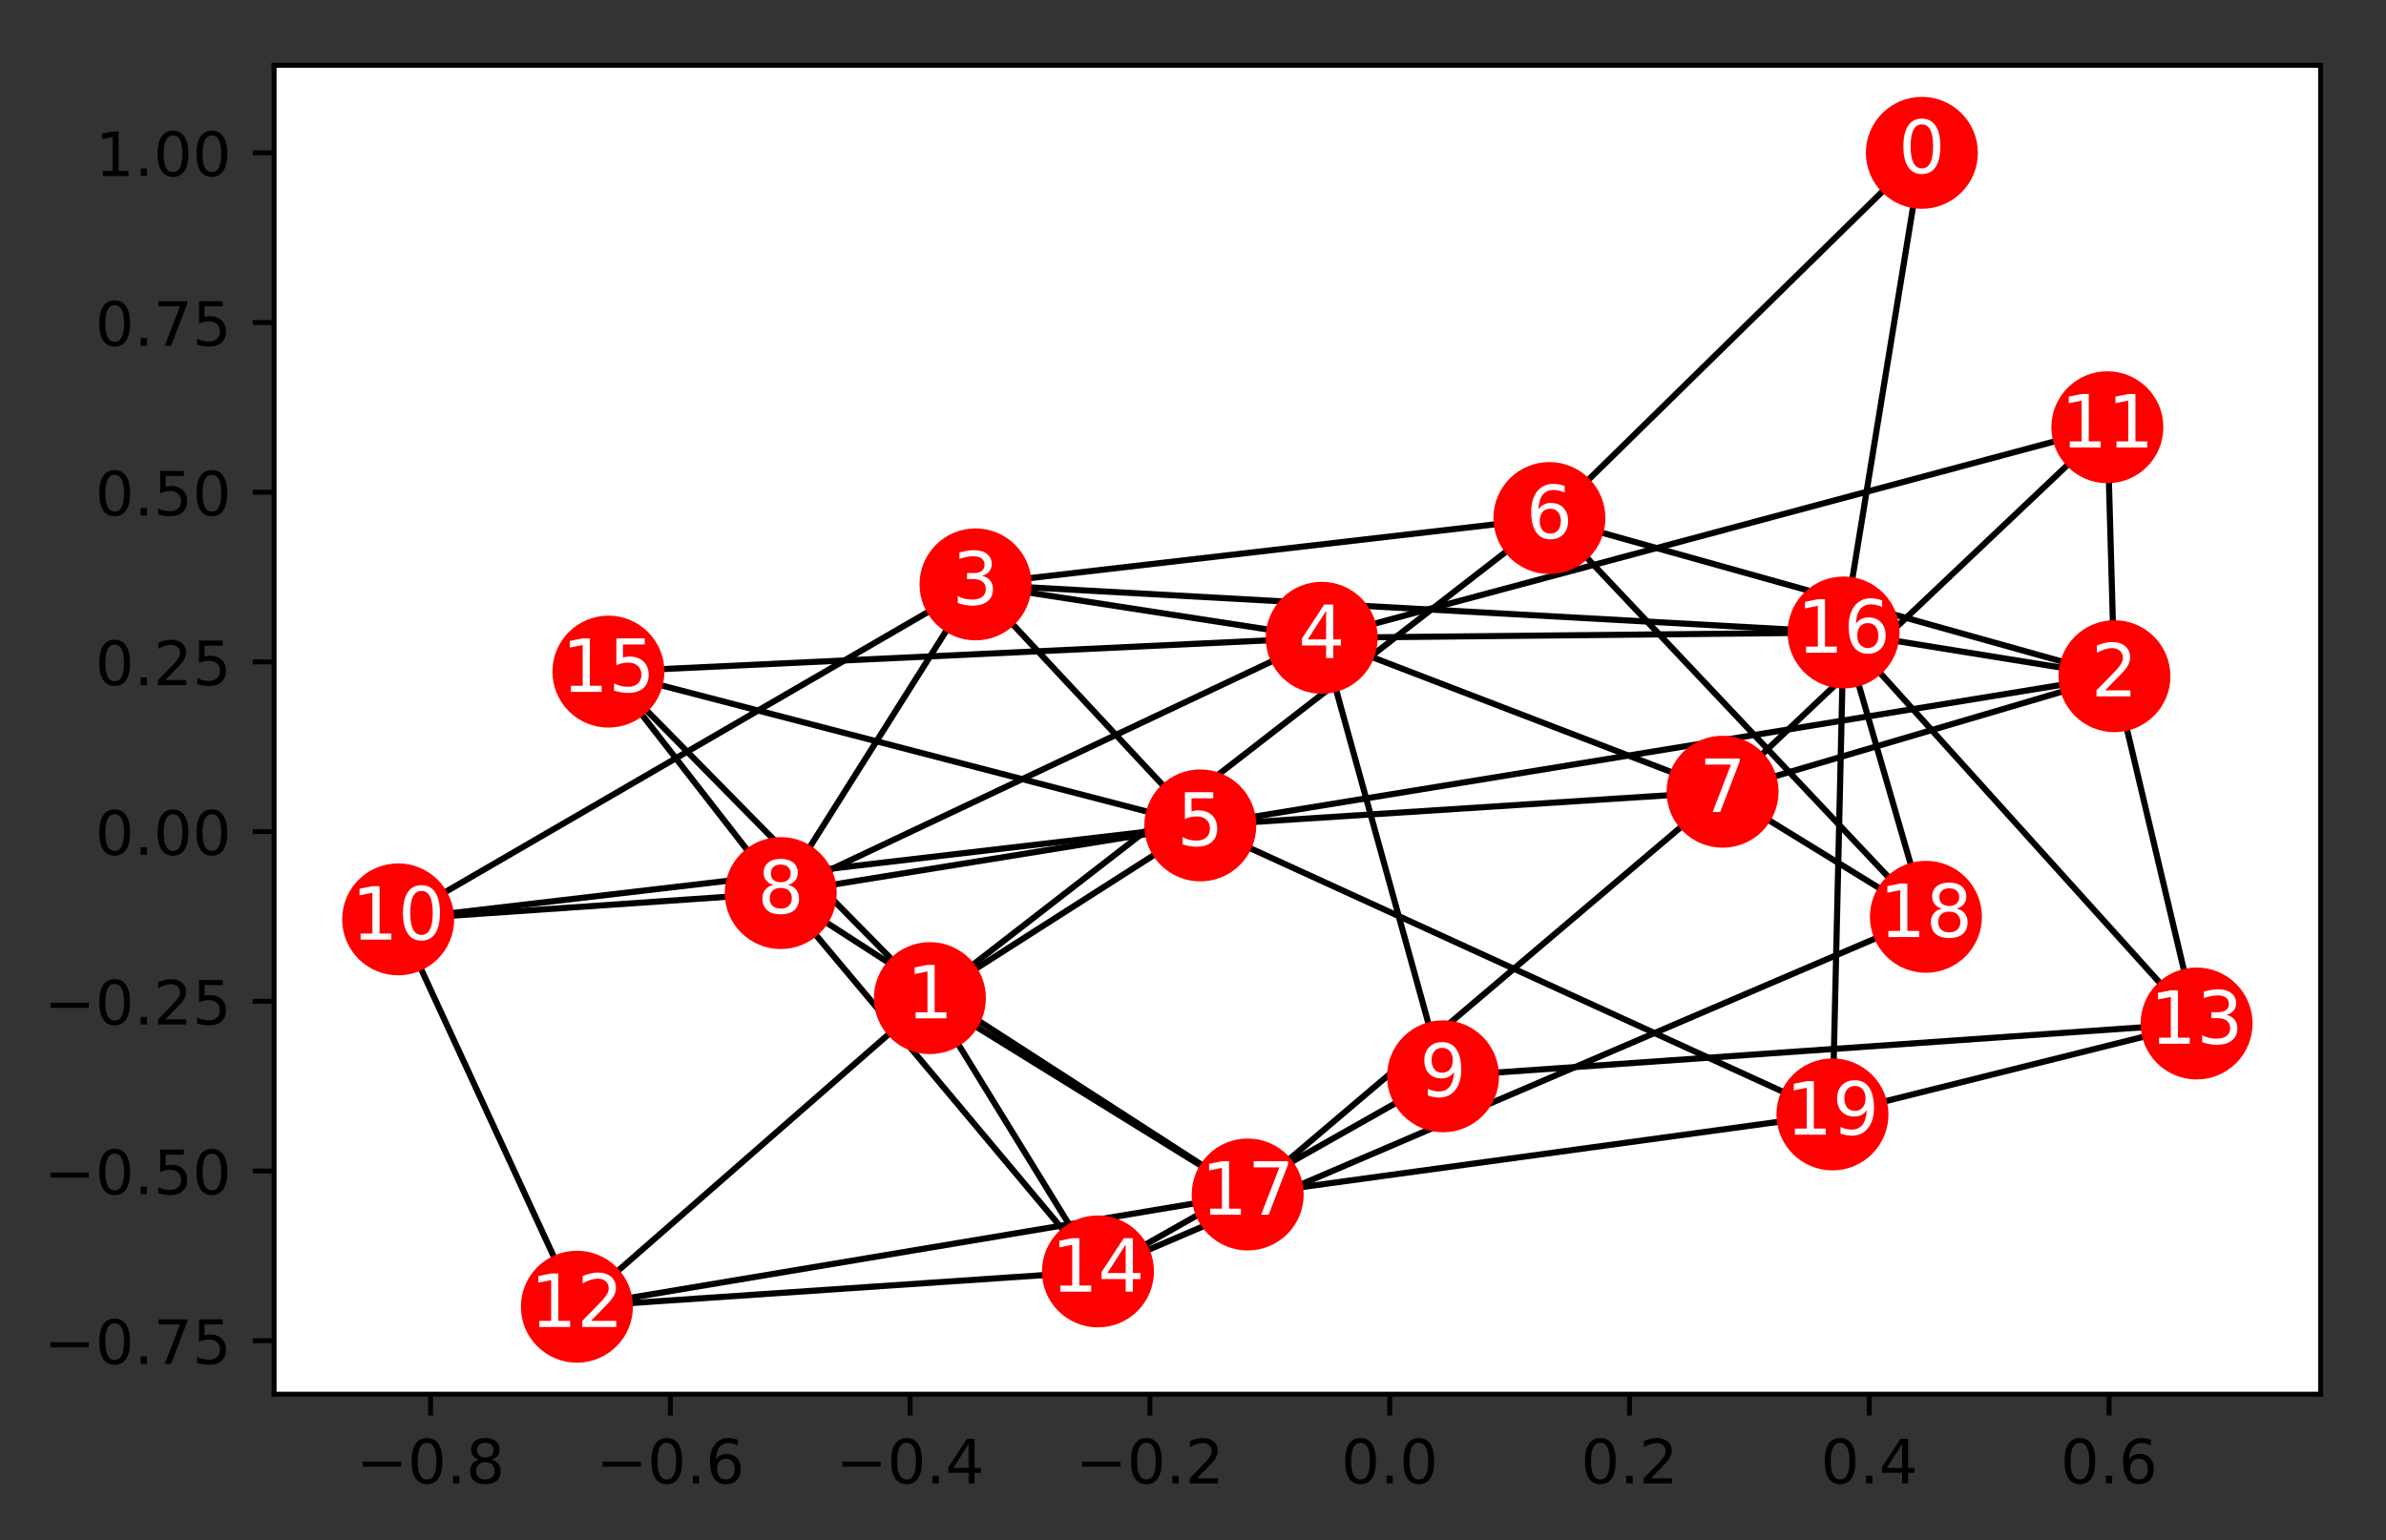 <?xml version="1.0" encoding="utf-8" standalone="no"?>
<!DOCTYPE svg PUBLIC "-//W3C//DTD SVG 1.1//EN"
  "http://www.w3.org/Graphics/SVG/1.1/DTD/svg11.dtd">
<!-- Created with matplotlib (https://matplotlib.org/) -->
<svg height="252.018pt" version="1.1" viewBox="0 0 390.345 252.018" width="390.345pt" xmlns="http://www.w3.org/2000/svg" xmlns:xlink="http://www.w3.org/1999/xlink">
 <rect x="0" y="0" width="390.345" height="252.018" fill="#333333" stroke="none"/>
 <defs>
  <style type="text/css">
*{stroke-linecap:butt;stroke-linejoin:round;}
  </style>
 </defs>
 <g id="figure_1">
  <g id="patch_1">
   <path d="M 0 252.018 
L 390.345 252.018 
L 390.345 0 
L 0 0 
z
" style="fill:none;"/>
  </g>
  <g id="axes_1">
   <g id="patch_2">
    <path d="M 44.845 228.14 
L 379.645 228.14 
L 379.645 10.7 
L 44.845 10.7 
z
" style="fill:#ffffff;"/>
   </g>
   <g id="LineCollection_1">
    <path clip-path="url(#pdd4469839a)" d="M 314.415 25.008 
L 253.479 84.773 
" style="fill:none;stroke:#000000;"/>
    <path clip-path="url(#pdd4469839a)" d="M 314.415 25.008 
L 301.606 103.499 
" style="fill:none;stroke:#000000;"/>
    <path clip-path="url(#pdd4469839a)" d="M 152.129 163.332 
L 253.479 84.773 
" style="fill:none;stroke:#000000;"/>
    <path clip-path="url(#pdd4469839a)" d="M 152.129 163.332 
L 94.381 213.832 
" style="fill:none;stroke:#000000;"/>
    <path clip-path="url(#pdd4469839a)" d="M 152.129 163.332 
L 179.622 208.056 
" style="fill:none;stroke:#000000;"/>
    <path clip-path="url(#pdd4469839a)" d="M 152.129 163.332 
L 204.119 195.468 
" style="fill:none;stroke:#000000;"/>
    <path clip-path="url(#pdd4469839a)" d="M 152.129 163.332 
L 196.367 135.072 
" style="fill:none;stroke:#000000;"/>
    <path clip-path="url(#pdd4469839a)" d="M 152.129 163.332 
L 99.537 109.906 
" style="fill:none;stroke:#000000;"/>
    <path clip-path="url(#pdd4469839a)" d="M 345.916 110.654 
L 196.367 135.072 
" style="fill:none;stroke:#000000;"/>
    <path clip-path="url(#pdd4469839a)" d="M 345.916 110.654 
L 253.479 84.773 
" style="fill:none;stroke:#000000;"/>
    <path clip-path="url(#pdd4469839a)" d="M 345.916 110.654 
L 281.808 129.56 
" style="fill:none;stroke:#000000;"/>
    <path clip-path="url(#pdd4469839a)" d="M 345.916 110.654 
L 344.761 69.916 
" style="fill:none;stroke:#000000;"/>
    <path clip-path="url(#pdd4469839a)" d="M 345.916 110.654 
L 359.354 167.488 
" style="fill:none;stroke:#000000;"/>
    <path clip-path="url(#pdd4469839a)" d="M 345.916 110.654 
L 301.606 103.499 
" style="fill:none;stroke:#000000;"/>
    <path clip-path="url(#pdd4469839a)" d="M 159.595 95.629 
L 127.726 146.143 
" style="fill:none;stroke:#000000;"/>
    <path clip-path="url(#pdd4469839a)" d="M 159.595 95.629 
L 301.606 103.499 
" style="fill:none;stroke:#000000;"/>
    <path clip-path="url(#pdd4469839a)" d="M 159.595 95.629 
L 216.228 104.37 
" style="fill:none;stroke:#000000;"/>
    <path clip-path="url(#pdd4469839a)" d="M 159.595 95.629 
L 196.367 135.072 
" style="fill:none;stroke:#000000;"/>
    <path clip-path="url(#pdd4469839a)" d="M 159.595 95.629 
L 253.479 84.773 
" style="fill:none;stroke:#000000;"/>
    <path clip-path="url(#pdd4469839a)" d="M 159.595 95.629 
L 65.137 150.447 
" style="fill:none;stroke:#000000;"/>
    <path clip-path="url(#pdd4469839a)" d="M 216.228 104.37 
L 127.726 146.143 
" style="fill:none;stroke:#000000;"/>
    <path clip-path="url(#pdd4469839a)" d="M 216.228 104.37 
L 236.082 176.124 
" style="fill:none;stroke:#000000;"/>
    <path clip-path="url(#pdd4469839a)" d="M 216.228 104.37 
L 344.761 69.916 
" style="fill:none;stroke:#000000;"/>
    <path clip-path="url(#pdd4469839a)" d="M 216.228 104.37 
L 301.606 103.499 
" style="fill:none;stroke:#000000;"/>
    <path clip-path="url(#pdd4469839a)" d="M 216.228 104.37 
L 281.808 129.56 
" style="fill:none;stroke:#000000;"/>
    <path clip-path="url(#pdd4469839a)" d="M 216.228 104.37 
L 99.537 109.906 
" style="fill:none;stroke:#000000;"/>
    <path clip-path="url(#pdd4469839a)" d="M 196.367 135.072 
L 299.788 182.364 
" style="fill:none;stroke:#000000;"/>
    <path clip-path="url(#pdd4469839a)" d="M 196.367 135.072 
L 281.808 129.56 
" style="fill:none;stroke:#000000;"/>
    <path clip-path="url(#pdd4469839a)" d="M 196.367 135.072 
L 127.726 146.143 
" style="fill:none;stroke:#000000;"/>
    <path clip-path="url(#pdd4469839a)" d="M 196.367 135.072 
L 65.137 150.447 
" style="fill:none;stroke:#000000;"/>
    <path clip-path="url(#pdd4469839a)" d="M 196.367 135.072 
L 99.537 109.906 
" style="fill:none;stroke:#000000;"/>
    <path clip-path="url(#pdd4469839a)" d="M 253.479 84.773 
L 315.078 150.024 
" style="fill:none;stroke:#000000;"/>
    <path clip-path="url(#pdd4469839a)" d="M 281.808 129.56 
L 344.761 69.916 
" style="fill:none;stroke:#000000;"/>
    <path clip-path="url(#pdd4469839a)" d="M 281.808 129.56 
L 315.078 150.024 
" style="fill:none;stroke:#000000;"/>
    <path clip-path="url(#pdd4469839a)" d="M 281.808 129.56 
L 204.119 195.468 
" style="fill:none;stroke:#000000;"/>
    <path clip-path="url(#pdd4469839a)" d="M 127.726 146.143 
L 65.137 150.447 
" style="fill:none;stroke:#000000;"/>
    <path clip-path="url(#pdd4469839a)" d="M 127.726 146.143 
L 179.622 208.056 
" style="fill:none;stroke:#000000;"/>
    <path clip-path="url(#pdd4469839a)" d="M 127.726 146.143 
L 99.537 109.906 
" style="fill:none;stroke:#000000;"/>
    <path clip-path="url(#pdd4469839a)" d="M 127.726 146.143 
L 204.119 195.468 
" style="fill:none;stroke:#000000;"/>
    <path clip-path="url(#pdd4469839a)" d="M 236.082 176.124 
L 236.082 176.124 
" style="fill:none;stroke:#000000;"/>
    <path clip-path="url(#pdd4469839a)" d="M 236.082 176.124 
L 359.354 167.488 
" style="fill:none;stroke:#000000;"/>
    <path clip-path="url(#pdd4469839a)" d="M 236.082 176.124 
L 179.622 208.056 
" style="fill:none;stroke:#000000;"/>
    <path clip-path="url(#pdd4469839a)" d="M 65.137 150.447 
L 94.381 213.832 
" style="fill:none;stroke:#000000;"/>
    <path clip-path="url(#pdd4469839a)" d="M 344.761 69.916 
L 344.761 69.916 
" style="fill:none;stroke:#000000;"/>
    <path clip-path="url(#pdd4469839a)" d="M 94.381 213.832 
L 179.622 208.056 
" style="fill:none;stroke:#000000;"/>
    <path clip-path="url(#pdd4469839a)" d="M 94.381 213.832 
L 204.119 195.468 
" style="fill:none;stroke:#000000;"/>
    <path clip-path="url(#pdd4469839a)" d="M 359.354 167.488 
L 359.354 167.488 
" style="fill:none;stroke:#000000;"/>
    <path clip-path="url(#pdd4469839a)" d="M 359.354 167.488 
L 299.788 182.364 
" style="fill:none;stroke:#000000;"/>
    <path clip-path="url(#pdd4469839a)" d="M 359.354 167.488 
L 301.606 103.499 
" style="fill:none;stroke:#000000;"/>
    <path clip-path="url(#pdd4469839a)" d="M 179.622 208.056 
L 315.078 150.024 
" style="fill:none;stroke:#000000;"/>
    <path clip-path="url(#pdd4469839a)" d="M 301.606 103.499 
L 315.078 150.024 
" style="fill:none;stroke:#000000;"/>
    <path clip-path="url(#pdd4469839a)" d="M 301.606 103.499 
L 299.788 182.364 
" style="fill:none;stroke:#000000;"/>
    <path clip-path="url(#pdd4469839a)" d="M 204.119 195.468 
L 204.119 195.468 
" style="fill:none;stroke:#000000;"/>
    <path clip-path="url(#pdd4469839a)" d="M 204.119 195.468 
L 299.788 182.364 
" style="fill:none;stroke:#000000;"/>
    <path clip-path="url(#pdd4469839a)" d="M 315.078 150.024 
L 315.078 150.024 
" style="fill:none;stroke:#000000;"/>
   </g>
   <g id="matplotlib.axis_1">
    <g id="xtick_1">
     <g id="line2d_1">
      <defs>
       <path d="M 0 0 
L 0 3.5 
" id="m6b6db23bf0" style="stroke:#000000;stroke-width:0.8;"/>
      </defs>
      <g>
       <use style="stroke:#000000;stroke-width:0.8;" x="70.443" xlink:href="#m6b6db23bf0" y="228.14"/>
      </g>
     </g>
     <g id="text_1">
      <!-- −0.8 -->
      <defs>
       <path d="M 10.594 35.5 
L 73.188 35.5 
L 73.188 27.203 
L 10.594 27.203 
z
" id="DejaVuSans-8722"/>
       <path d="M 31.781 66.406 
Q 24.172 66.406 20.328 58.906 
Q 16.5 51.422 16.5 36.375 
Q 16.5 21.391 20.328 13.891 
Q 24.172 6.391 31.781 6.391 
Q 39.453 6.391 43.281 13.891 
Q 47.125 21.391 47.125 36.375 
Q 47.125 51.422 43.281 58.906 
Q 39.453 66.406 31.781 66.406 
z
M 31.781 74.219 
Q 44.047 74.219 50.516 64.516 
Q 56.984 54.828 56.984 36.375 
Q 56.984 17.969 50.516 8.266 
Q 44.047 -1.422 31.781 -1.422 
Q 19.531 -1.422 13.062 8.266 
Q 6.594 17.969 6.594 36.375 
Q 6.594 54.828 13.062 64.516 
Q 19.531 74.219 31.781 74.219 
z
" id="DejaVuSans-48"/>
       <path d="M 10.688 12.406 
L 21 12.406 
L 21 0 
L 10.688 0 
z
" id="DejaVuSans-46"/>
       <path d="M 31.781 34.625 
Q 24.75 34.625 20.719 30.859 
Q 16.703 27.094 16.703 20.516 
Q 16.703 13.922 20.719 10.156 
Q 24.75 6.391 31.781 6.391 
Q 38.812 6.391 42.859 10.172 
Q 46.922 13.969 46.922 20.516 
Q 46.922 27.094 42.891 30.859 
Q 38.875 34.625 31.781 34.625 
z
M 21.922 38.812 
Q 15.578 40.375 12.031 44.719 
Q 8.5 49.078 8.5 55.328 
Q 8.5 64.062 14.719 69.141 
Q 20.953 74.219 31.781 74.219 
Q 42.672 74.219 48.875 69.141 
Q 55.078 64.062 55.078 55.328 
Q 55.078 49.078 51.531 44.719 
Q 48 40.375 41.703 38.812 
Q 48.828 37.156 52.797 32.312 
Q 56.781 27.484 56.781 20.516 
Q 56.781 9.906 50.312 4.234 
Q 43.844 -1.422 31.781 -1.422 
Q 19.734 -1.422 13.25 4.234 
Q 6.781 9.906 6.781 20.516 
Q 6.781 27.484 10.781 32.312 
Q 14.797 37.156 21.922 38.812 
z
M 18.312 54.391 
Q 18.312 48.734 21.844 45.562 
Q 25.391 42.391 31.781 42.391 
Q 38.141 42.391 41.719 45.562 
Q 45.312 48.734 45.312 54.391 
Q 45.312 60.062 41.719 63.234 
Q 38.141 66.406 31.781 66.406 
Q 25.391 66.406 21.844 63.234 
Q 18.312 60.062 18.312 54.391 
z
" id="DejaVuSans-56"/>
      </defs>
      <g transform="translate(58.302 242.738)scale(0.1 -0.1)">
       <use xlink:href="#DejaVuSans-8722"/>
       <use x="83.789" xlink:href="#DejaVuSans-48"/>
       <use x="147.412" xlink:href="#DejaVuSans-46"/>
       <use x="179.199" xlink:href="#DejaVuSans-56"/>
      </g>
     </g>
    </g>
    <g id="xtick_2">
     <g id="line2d_2">
      <g>
       <use style="stroke:#000000;stroke-width:0.8;" x="109.672" xlink:href="#m6b6db23bf0" y="228.14"/>
      </g>
     </g>
     <g id="text_2">
      <!-- −0.6 -->
      <defs>
       <path d="M 33.016 40.375 
Q 26.375 40.375 22.484 35.828 
Q 18.609 31.297 18.609 23.391 
Q 18.609 15.531 22.484 10.953 
Q 26.375 6.391 33.016 6.391 
Q 39.656 6.391 43.531 10.953 
Q 47.406 15.531 47.406 23.391 
Q 47.406 31.297 43.531 35.828 
Q 39.656 40.375 33.016 40.375 
z
M 52.594 71.297 
L 52.594 62.312 
Q 48.875 64.062 45.094 64.984 
Q 41.312 65.922 37.594 65.922 
Q 27.828 65.922 22.672 59.328 
Q 17.531 52.734 16.797 39.406 
Q 19.672 43.656 24.016 45.922 
Q 28.375 48.188 33.594 48.188 
Q 44.578 48.188 50.953 41.516 
Q 57.328 34.859 57.328 23.391 
Q 57.328 12.156 50.688 5.359 
Q 44.047 -1.422 33.016 -1.422 
Q 20.359 -1.422 13.672 8.266 
Q 6.984 17.969 6.984 36.375 
Q 6.984 53.656 15.188 63.938 
Q 23.391 74.219 37.203 74.219 
Q 40.922 74.219 44.703 73.484 
Q 48.484 72.75 52.594 71.297 
z
" id="DejaVuSans-54"/>
      </defs>
      <g transform="translate(97.53 242.738)scale(0.1 -0.1)">
       <use xlink:href="#DejaVuSans-8722"/>
       <use x="83.789" xlink:href="#DejaVuSans-48"/>
       <use x="147.412" xlink:href="#DejaVuSans-46"/>
       <use x="179.199" xlink:href="#DejaVuSans-54"/>
      </g>
     </g>
    </g>
    <g id="xtick_3">
     <g id="line2d_3">
      <g>
       <use style="stroke:#000000;stroke-width:0.8;" x="148.9" xlink:href="#m6b6db23bf0" y="228.14"/>
      </g>
     </g>
     <g id="text_3">
      <!-- −0.4 -->
      <defs>
       <path d="M 37.797 64.312 
L 12.891 25.391 
L 37.797 25.391 
z
M 35.203 72.906 
L 47.609 72.906 
L 47.609 25.391 
L 58.016 25.391 
L 58.016 17.188 
L 47.609 17.188 
L 47.609 0 
L 37.797 0 
L 37.797 17.188 
L 4.891 17.188 
L 4.891 26.703 
z
" id="DejaVuSans-52"/>
      </defs>
      <g transform="translate(136.758 242.738)scale(0.1 -0.1)">
       <use xlink:href="#DejaVuSans-8722"/>
       <use x="83.789" xlink:href="#DejaVuSans-48"/>
       <use x="147.412" xlink:href="#DejaVuSans-46"/>
       <use x="179.199" xlink:href="#DejaVuSans-52"/>
      </g>
     </g>
    </g>
    <g id="xtick_4">
     <g id="line2d_4">
      <g>
       <use style="stroke:#000000;stroke-width:0.8;" x="188.128" xlink:href="#m6b6db23bf0" y="228.14"/>
      </g>
     </g>
     <g id="text_4">
      <!-- −0.2 -->
      <defs>
       <path d="M 19.188 8.297 
L 53.609 8.297 
L 53.609 0 
L 7.328 0 
L 7.328 8.297 
Q 12.938 14.109 22.625 23.891 
Q 32.328 33.688 34.812 36.531 
Q 39.547 41.844 41.422 45.531 
Q 43.312 49.219 43.312 52.781 
Q 43.312 58.594 39.234 62.25 
Q 35.156 65.922 28.609 65.922 
Q 23.969 65.922 18.812 64.312 
Q 13.672 62.703 7.812 59.422 
L 7.812 69.391 
Q 13.766 71.781 18.938 73 
Q 24.125 74.219 28.422 74.219 
Q 39.75 74.219 46.484 68.547 
Q 53.219 62.891 53.219 53.422 
Q 53.219 48.922 51.531 44.891 
Q 49.859 40.875 45.406 35.406 
Q 44.188 33.984 37.641 27.219 
Q 31.109 20.453 19.188 8.297 
z
" id="DejaVuSans-50"/>
      </defs>
      <g transform="translate(175.987 242.738)scale(0.1 -0.1)">
       <use xlink:href="#DejaVuSans-8722"/>
       <use x="83.789" xlink:href="#DejaVuSans-48"/>
       <use x="147.412" xlink:href="#DejaVuSans-46"/>
       <use x="179.199" xlink:href="#DejaVuSans-50"/>
      </g>
     </g>
    </g>
    <g id="xtick_5">
     <g id="line2d_5">
      <g>
       <use style="stroke:#000000;stroke-width:0.8;" x="227.356" xlink:href="#m6b6db23bf0" y="228.14"/>
      </g>
     </g>
     <g id="text_5">
      <!-- 0.0 -->
      <g transform="translate(219.405 242.738)scale(0.1 -0.1)">
       <use xlink:href="#DejaVuSans-48"/>
       <use x="63.623" xlink:href="#DejaVuSans-46"/>
       <use x="95.41" xlink:href="#DejaVuSans-48"/>
      </g>
     </g>
    </g>
    <g id="xtick_6">
     <g id="line2d_6">
      <g>
       <use style="stroke:#000000;stroke-width:0.8;" x="266.585" xlink:href="#m6b6db23bf0" y="228.14"/>
      </g>
     </g>
     <g id="text_6">
      <!-- 0.2 -->
      <g transform="translate(258.633 242.738)scale(0.1 -0.1)">
       <use xlink:href="#DejaVuSans-48"/>
       <use x="63.623" xlink:href="#DejaVuSans-46"/>
       <use x="95.41" xlink:href="#DejaVuSans-50"/>
      </g>
     </g>
    </g>
    <g id="xtick_7">
     <g id="line2d_7">
      <g>
       <use style="stroke:#000000;stroke-width:0.8;" x="305.813" xlink:href="#m6b6db23bf0" y="228.14"/>
      </g>
     </g>
     <g id="text_7">
      <!-- 0.4 -->
      <g transform="translate(297.861 242.738)scale(0.1 -0.1)">
       <use xlink:href="#DejaVuSans-48"/>
       <use x="63.623" xlink:href="#DejaVuSans-46"/>
       <use x="95.41" xlink:href="#DejaVuSans-52"/>
      </g>
     </g>
    </g>
    <g id="xtick_8">
     <g id="line2d_8">
      <g>
       <use style="stroke:#000000;stroke-width:0.8;" x="345.041" xlink:href="#m6b6db23bf0" y="228.14"/>
      </g>
     </g>
     <g id="text_8">
      <!-- 0.6 -->
      <g transform="translate(337.09 242.738)scale(0.1 -0.1)">
       <use xlink:href="#DejaVuSans-48"/>
       <use x="63.623" xlink:href="#DejaVuSans-46"/>
       <use x="95.41" xlink:href="#DejaVuSans-54"/>
      </g>
     </g>
    </g>
   </g>
   <g id="matplotlib.axis_2">
    <g id="ytick_1">
     <g id="line2d_9">
      <defs>
       <path d="M 0 0 
L -3.5 0 
" id="m94b4fb1be3" style="stroke:#000000;stroke-width:0.8;"/>
      </defs>
      <g>
       <use style="stroke:#000000;stroke-width:0.8;" x="44.845" xlink:href="#m94b4fb1be3" y="219.39"/>
      </g>
     </g>
     <g id="text_9">
      <!-- −0.75 -->
      <defs>
       <path d="M 8.203 72.906 
L 55.078 72.906 
L 55.078 68.703 
L 28.609 0 
L 18.312 0 
L 43.219 64.594 
L 8.203 64.594 
z
" id="DejaVuSans-55"/>
       <path d="M 10.797 72.906 
L 49.516 72.906 
L 49.516 64.594 
L 19.828 64.594 
L 19.828 46.734 
Q 21.969 47.469 24.109 47.828 
Q 26.266 48.188 28.422 48.188 
Q 40.625 48.188 47.75 41.5 
Q 54.891 34.812 54.891 23.391 
Q 54.891 11.625 47.562 5.094 
Q 40.234 -1.422 26.906 -1.422 
Q 22.312 -1.422 17.547 -0.641 
Q 12.797 0.141 7.719 1.703 
L 7.719 11.625 
Q 12.109 9.234 16.797 8.062 
Q 21.484 6.891 26.703 6.891 
Q 35.156 6.891 40.078 11.328 
Q 45.016 15.766 45.016 23.391 
Q 45.016 31 40.078 35.438 
Q 35.156 39.891 26.703 39.891 
Q 22.75 39.891 18.812 39.016 
Q 14.891 38.141 10.797 36.281 
z
" id="DejaVuSans-53"/>
      </defs>
      <g transform="translate(7.2 223.189)scale(0.1 -0.1)">
       <use xlink:href="#DejaVuSans-8722"/>
       <use x="83.789" xlink:href="#DejaVuSans-48"/>
       <use x="147.412" xlink:href="#DejaVuSans-46"/>
       <use x="179.199" xlink:href="#DejaVuSans-55"/>
       <use x="242.822" xlink:href="#DejaVuSans-53"/>
      </g>
     </g>
    </g>
    <g id="ytick_2">
     <g id="line2d_10">
      <g>
       <use style="stroke:#000000;stroke-width:0.8;" x="44.845" xlink:href="#m94b4fb1be3" y="191.621"/>
      </g>
     </g>
     <g id="text_10">
      <!-- −0.50 -->
      <g transform="translate(7.2 195.42)scale(0.1 -0.1)">
       <use xlink:href="#DejaVuSans-8722"/>
       <use x="83.789" xlink:href="#DejaVuSans-48"/>
       <use x="147.412" xlink:href="#DejaVuSans-46"/>
       <use x="179.199" xlink:href="#DejaVuSans-53"/>
       <use x="242.822" xlink:href="#DejaVuSans-48"/>
      </g>
     </g>
    </g>
    <g id="ytick_3">
     <g id="line2d_11">
      <g>
       <use style="stroke:#000000;stroke-width:0.8;" x="44.845" xlink:href="#m94b4fb1be3" y="163.852"/>
      </g>
     </g>
     <g id="text_11">
      <!-- −0.25 -->
      <g transform="translate(7.2 167.651)scale(0.1 -0.1)">
       <use xlink:href="#DejaVuSans-8722"/>
       <use x="83.789" xlink:href="#DejaVuSans-48"/>
       <use x="147.412" xlink:href="#DejaVuSans-46"/>
       <use x="179.199" xlink:href="#DejaVuSans-50"/>
       <use x="242.822" xlink:href="#DejaVuSans-53"/>
      </g>
     </g>
    </g>
    <g id="ytick_4">
     <g id="line2d_12">
      <g>
       <use style="stroke:#000000;stroke-width:0.8;" x="44.845" xlink:href="#m94b4fb1be3" y="136.083"/>
      </g>
     </g>
     <g id="text_12">
      <!-- 0.00 -->
      <g transform="translate(15.58 139.882)scale(0.1 -0.1)">
       <use xlink:href="#DejaVuSans-48"/>
       <use x="63.623" xlink:href="#DejaVuSans-46"/>
       <use x="95.41" xlink:href="#DejaVuSans-48"/>
       <use x="159.033" xlink:href="#DejaVuSans-48"/>
      </g>
     </g>
    </g>
    <g id="ytick_5">
     <g id="line2d_13">
      <g>
       <use style="stroke:#000000;stroke-width:0.8;" x="44.845" xlink:href="#m94b4fb1be3" y="108.314"/>
      </g>
     </g>
     <g id="text_13">
      <!-- 0.25 -->
      <g transform="translate(15.58 112.113)scale(0.1 -0.1)">
       <use xlink:href="#DejaVuSans-48"/>
       <use x="63.623" xlink:href="#DejaVuSans-46"/>
       <use x="95.41" xlink:href="#DejaVuSans-50"/>
       <use x="159.033" xlink:href="#DejaVuSans-53"/>
      </g>
     </g>
    </g>
    <g id="ytick_6">
     <g id="line2d_14">
      <g>
       <use style="stroke:#000000;stroke-width:0.8;" x="44.845" xlink:href="#m94b4fb1be3" y="80.545"/>
      </g>
     </g>
     <g id="text_14">
      <!-- 0.50 -->
      <g transform="translate(15.58 84.345)scale(0.1 -0.1)">
       <use xlink:href="#DejaVuSans-48"/>
       <use x="63.623" xlink:href="#DejaVuSans-46"/>
       <use x="95.41" xlink:href="#DejaVuSans-53"/>
       <use x="159.033" xlink:href="#DejaVuSans-48"/>
      </g>
     </g>
    </g>
    <g id="ytick_7">
     <g id="line2d_15">
      <g>
       <use style="stroke:#000000;stroke-width:0.8;" x="44.845" xlink:href="#m94b4fb1be3" y="52.776"/>
      </g>
     </g>
     <g id="text_15">
      <!-- 0.75 -->
      <g transform="translate(15.58 56.576)scale(0.1 -0.1)">
       <use xlink:href="#DejaVuSans-48"/>
       <use x="63.623" xlink:href="#DejaVuSans-46"/>
       <use x="95.41" xlink:href="#DejaVuSans-55"/>
       <use x="159.033" xlink:href="#DejaVuSans-53"/>
      </g>
     </g>
    </g>
    <g id="ytick_8">
     <g id="line2d_16">
      <g>
       <use style="stroke:#000000;stroke-width:0.8;" x="44.845" xlink:href="#m94b4fb1be3" y="25.008"/>
      </g>
     </g>
     <g id="text_16">
      <!-- 1.00 -->
      <defs>
       <path d="M 12.406 8.297 
L 28.516 8.297 
L 28.516 63.922 
L 10.984 60.406 
L 10.984 69.391 
L 28.422 72.906 
L 38.281 72.906 
L 38.281 8.297 
L 54.391 8.297 
L 54.391 0 
L 12.406 0 
z
" id="DejaVuSans-49"/>
      </defs>
      <g transform="translate(15.58 28.807)scale(0.1 -0.1)">
       <use xlink:href="#DejaVuSans-49"/>
       <use x="63.623" xlink:href="#DejaVuSans-46"/>
       <use x="95.41" xlink:href="#DejaVuSans-48"/>
       <use x="159.033" xlink:href="#DejaVuSans-48"/>
      </g>
     </g>
    </g>
   </g>
   <g id="PathCollection_1">
    <defs>
     <path d="M 0 8.66 
C 2.297 8.66 4.5 7.748 6.124 6.124 
C 7.748 4.5 8.66 2.297 8.66 0 
C 8.66 -2.297 7.748 -4.5 6.124 -6.124 
C 4.5 -7.748 2.297 -8.66 0 -8.66 
C -2.297 -8.66 -4.5 -7.748 -6.124 -6.124 
C -7.748 -4.5 -8.66 -2.297 -8.66 0 
C -8.66 2.297 -7.748 4.5 -6.124 6.124 
C -4.5 7.748 -2.297 8.66 0 8.66 
z
" id="C0_0_f8ddc52bac"/>
    </defs>
    <g clip-path="url(#pdd4469839a)">
     <use style="fill:#ff0000;stroke:#ff0000;" x="314.415" xlink:href="#C0_0_f8ddc52bac" y="25.008"/>
    </g>
    <g clip-path="url(#pdd4469839a)">
     <use style="fill:#ff0000;stroke:#ff0000;" x="152.129" xlink:href="#C0_0_f8ddc52bac" y="163.332"/>
    </g>
    <g clip-path="url(#pdd4469839a)">
     <use style="fill:#ff0000;stroke:#ff0000;" x="345.916" xlink:href="#C0_0_f8ddc52bac" y="110.654"/>
    </g>
    <g clip-path="url(#pdd4469839a)">
     <use style="fill:#ff0000;stroke:#ff0000;" x="159.595" xlink:href="#C0_0_f8ddc52bac" y="95.629"/>
    </g>
    <g clip-path="url(#pdd4469839a)">
     <use style="fill:#ff0000;stroke:#ff0000;" x="216.228" xlink:href="#C0_0_f8ddc52bac" y="104.37"/>
    </g>
    <g clip-path="url(#pdd4469839a)">
     <use style="fill:#ff0000;stroke:#ff0000;" x="196.367" xlink:href="#C0_0_f8ddc52bac" y="135.072"/>
    </g>
    <g clip-path="url(#pdd4469839a)">
     <use style="fill:#ff0000;stroke:#ff0000;" x="253.479" xlink:href="#C0_0_f8ddc52bac" y="84.773"/>
    </g>
    <g clip-path="url(#pdd4469839a)">
     <use style="fill:#ff0000;stroke:#ff0000;" x="281.808" xlink:href="#C0_0_f8ddc52bac" y="129.56"/>
    </g>
    <g clip-path="url(#pdd4469839a)">
     <use style="fill:#ff0000;stroke:#ff0000;" x="127.726" xlink:href="#C0_0_f8ddc52bac" y="146.143"/>
    </g>
    <g clip-path="url(#pdd4469839a)">
     <use style="fill:#ff0000;stroke:#ff0000;" x="236.082" xlink:href="#C0_0_f8ddc52bac" y="176.124"/>
    </g>
    <g clip-path="url(#pdd4469839a)">
     <use style="fill:#ff0000;stroke:#ff0000;" x="65.137" xlink:href="#C0_0_f8ddc52bac" y="150.447"/>
    </g>
    <g clip-path="url(#pdd4469839a)">
     <use style="fill:#ff0000;stroke:#ff0000;" x="344.761" xlink:href="#C0_0_f8ddc52bac" y="69.916"/>
    </g>
    <g clip-path="url(#pdd4469839a)">
     <use style="fill:#ff0000;stroke:#ff0000;" x="94.381" xlink:href="#C0_0_f8ddc52bac" y="213.832"/>
    </g>
    <g clip-path="url(#pdd4469839a)">
     <use style="fill:#ff0000;stroke:#ff0000;" x="359.354" xlink:href="#C0_0_f8ddc52bac" y="167.488"/>
    </g>
    <g clip-path="url(#pdd4469839a)">
     <use style="fill:#ff0000;stroke:#ff0000;" x="179.622" xlink:href="#C0_0_f8ddc52bac" y="208.056"/>
    </g>
    <g clip-path="url(#pdd4469839a)">
     <use style="fill:#ff0000;stroke:#ff0000;" x="99.537" xlink:href="#C0_0_f8ddc52bac" y="109.906"/>
    </g>
    <g clip-path="url(#pdd4469839a)">
     <use style="fill:#ff0000;stroke:#ff0000;" x="301.606" xlink:href="#C0_0_f8ddc52bac" y="103.499"/>
    </g>
    <g clip-path="url(#pdd4469839a)">
     <use style="fill:#ff0000;stroke:#ff0000;" x="204.119" xlink:href="#C0_0_f8ddc52bac" y="195.468"/>
    </g>
    <g clip-path="url(#pdd4469839a)">
     <use style="fill:#ff0000;stroke:#ff0000;" x="315.078" xlink:href="#C0_0_f8ddc52bac" y="150.024"/>
    </g>
    <g clip-path="url(#pdd4469839a)">
     <use style="fill:#ff0000;stroke:#ff0000;" x="299.788" xlink:href="#C0_0_f8ddc52bac" y="182.364"/>
    </g>
   </g>
   <g id="patch_3">
    <path d="M 44.845 228.14 
L 44.845 10.7 
" style="fill:none;stroke:#000000;stroke-linecap:square;stroke-linejoin:miter;stroke-width:0.8;"/>
   </g>
   <g id="patch_4">
    <path d="M 379.645 228.14 
L 379.645 10.7 
" style="fill:none;stroke:#000000;stroke-linecap:square;stroke-linejoin:miter;stroke-width:0.8;"/>
   </g>
   <g id="patch_5">
    <path d="M 44.845 228.14 
L 379.645 228.14 
" style="fill:none;stroke:#000000;stroke-linecap:square;stroke-linejoin:miter;stroke-width:0.8;"/>
   </g>
   <g id="patch_6">
    <path d="M 44.845 10.7 
L 379.645 10.7 
" style="fill:none;stroke:#000000;stroke-linecap:square;stroke-linejoin:miter;stroke-width:0.8;"/>
   </g>
   <g id="text_17">
    <g clip-path="url(#pdd4469839a)">
     <!-- 0 -->
     <g style="fill:#ffffff;" transform="translate(310.597 28.319)scale(0.12 -0.12)">
      <use xlink:href="#DejaVuSans-48"/>
     </g>
    </g>
   </g>
   <g id="text_18">
    <g clip-path="url(#pdd4469839a)">
     <!-- 1 -->
     <g style="fill:#ffffff;" transform="translate(148.311 166.644)scale(0.12 -0.12)">
      <use xlink:href="#DejaVuSans-49"/>
     </g>
    </g>
   </g>
   <g id="text_19">
    <g clip-path="url(#pdd4469839a)">
     <!-- 2 -->
     <g style="fill:#ffffff;" transform="translate(342.098 113.965)scale(0.12 -0.12)">
      <use xlink:href="#DejaVuSans-50"/>
     </g>
    </g>
   </g>
   <g id="text_20">
    <g clip-path="url(#pdd4469839a)">
     <!-- 3 -->
     <defs>
      <path d="M 40.578 39.312 
Q 47.656 37.797 51.625 33 
Q 55.609 28.219 55.609 21.188 
Q 55.609 10.406 48.188 4.484 
Q 40.766 -1.422 27.094 -1.422 
Q 22.516 -1.422 17.656 -0.516 
Q 12.797 0.391 7.625 2.203 
L 7.625 11.719 
Q 11.719 9.328 16.594 8.109 
Q 21.484 6.891 26.812 6.891 
Q 36.078 6.891 40.938 10.547 
Q 45.797 14.203 45.797 21.188 
Q 45.797 27.641 41.281 31.266 
Q 36.766 34.906 28.719 34.906 
L 20.219 34.906 
L 20.219 43.016 
L 29.109 43.016 
Q 36.375 43.016 40.234 45.922 
Q 44.094 48.828 44.094 54.297 
Q 44.094 59.906 40.109 62.906 
Q 36.141 65.922 28.719 65.922 
Q 24.656 65.922 20.016 65.031 
Q 15.375 64.156 9.812 62.312 
L 9.812 71.094 
Q 15.438 72.656 20.344 73.438 
Q 25.25 74.219 29.594 74.219 
Q 40.828 74.219 47.359 69.109 
Q 53.906 64.016 53.906 55.328 
Q 53.906 49.266 50.438 45.094 
Q 46.969 40.922 40.578 39.312 
z
" id="DejaVuSans-51"/>
     </defs>
     <g style="fill:#ffffff;" transform="translate(155.778 98.94)scale(0.12 -0.12)">
      <use xlink:href="#DejaVuSans-51"/>
     </g>
    </g>
   </g>
   <g id="text_21">
    <g clip-path="url(#pdd4469839a)">
     <!-- 4 -->
     <g style="fill:#ffffff;" transform="translate(212.411 107.681)scale(0.12 -0.12)">
      <use xlink:href="#DejaVuSans-52"/>
     </g>
    </g>
   </g>
   <g id="text_22">
    <g clip-path="url(#pdd4469839a)">
     <!-- 5 -->
     <g style="fill:#ffffff;" transform="translate(192.549 138.383)scale(0.12 -0.12)">
      <use xlink:href="#DejaVuSans-53"/>
     </g>
    </g>
   </g>
   <g id="text_23">
    <g clip-path="url(#pdd4469839a)">
     <!-- 6 -->
     <g style="fill:#ffffff;" transform="translate(249.662 88.084)scale(0.12 -0.12)">
      <use xlink:href="#DejaVuSans-54"/>
     </g>
    </g>
   </g>
   <g id="text_24">
    <g clip-path="url(#pdd4469839a)">
     <!-- 7 -->
     <g style="fill:#ffffff;" transform="translate(277.99 132.872)scale(0.12 -0.12)">
      <use xlink:href="#DejaVuSans-55"/>
     </g>
    </g>
   </g>
   <g id="text_25">
    <g clip-path="url(#pdd4469839a)">
     <!-- 8 -->
     <g style="fill:#ffffff;" transform="translate(123.909 149.454)scale(0.12 -0.12)">
      <use xlink:href="#DejaVuSans-56"/>
     </g>
    </g>
   </g>
   <g id="text_26">
    <g clip-path="url(#pdd4469839a)">
     <!-- 9 -->
     <defs>
      <path d="M 10.984 1.516 
L 10.984 10.5 
Q 14.703 8.734 18.5 7.812 
Q 22.312 6.891 25.984 6.891 
Q 35.75 6.891 40.891 13.453 
Q 46.047 20.016 46.781 33.406 
Q 43.953 29.203 39.594 26.953 
Q 35.25 24.703 29.984 24.703 
Q 19.047 24.703 12.672 31.312 
Q 6.297 37.938 6.297 49.422 
Q 6.297 60.641 12.938 67.422 
Q 19.578 74.219 30.609 74.219 
Q 43.266 74.219 49.922 64.516 
Q 56.594 54.828 56.594 36.375 
Q 56.594 19.141 48.406 8.859 
Q 40.234 -1.422 26.422 -1.422 
Q 22.703 -1.422 18.891 -0.688 
Q 15.094 0.047 10.984 1.516 
z
M 30.609 32.422 
Q 37.25 32.422 41.125 36.953 
Q 45.016 41.5 45.016 49.422 
Q 45.016 57.281 41.125 61.844 
Q 37.25 66.406 30.609 66.406 
Q 23.969 66.406 20.094 61.844 
Q 16.219 57.281 16.219 49.422 
Q 16.219 41.5 20.094 36.953 
Q 23.969 32.422 30.609 32.422 
z
" id="DejaVuSans-57"/>
     </defs>
     <g style="fill:#ffffff;" transform="translate(232.265 179.435)scale(0.12 -0.12)">
      <use xlink:href="#DejaVuSans-57"/>
     </g>
    </g>
   </g>
   <g id="text_27">
    <g clip-path="url(#pdd4469839a)">
     <!-- 10 -->
     <g style="fill:#ffffff;" transform="translate(57.502 153.758)scale(0.12 -0.12)">
      <use xlink:href="#DejaVuSans-49"/>
      <use x="63.623" xlink:href="#DejaVuSans-48"/>
     </g>
    </g>
   </g>
   <g id="text_28">
    <g clip-path="url(#pdd4469839a)">
     <!-- 11 -->
     <g style="fill:#ffffff;" transform="translate(337.126 73.227)scale(0.12 -0.12)">
      <use xlink:href="#DejaVuSans-49"/>
      <use x="63.623" xlink:href="#DejaVuSans-49"/>
     </g>
    </g>
   </g>
   <g id="text_29">
    <g clip-path="url(#pdd4469839a)">
     <!-- 12 -->
     <g style="fill:#ffffff;" transform="translate(86.746 217.144)scale(0.12 -0.12)">
      <use xlink:href="#DejaVuSans-49"/>
      <use x="63.623" xlink:href="#DejaVuSans-50"/>
     </g>
    </g>
   </g>
   <g id="text_30">
    <g clip-path="url(#pdd4469839a)">
     <!-- 13 -->
     <g style="fill:#ffffff;" transform="translate(351.719 170.799)scale(0.12 -0.12)">
      <use xlink:href="#DejaVuSans-49"/>
      <use x="63.623" xlink:href="#DejaVuSans-51"/>
     </g>
    </g>
   </g>
   <g id="text_31">
    <g clip-path="url(#pdd4469839a)">
     <!-- 14 -->
     <g style="fill:#ffffff;" transform="translate(171.987 211.367)scale(0.12 -0.12)">
      <use xlink:href="#DejaVuSans-49"/>
      <use x="63.623" xlink:href="#DejaVuSans-52"/>
     </g>
    </g>
   </g>
   <g id="text_32">
    <g clip-path="url(#pdd4469839a)">
     <!-- 15 -->
     <g style="fill:#ffffff;" transform="translate(91.902 113.218)scale(0.12 -0.12)">
      <use xlink:href="#DejaVuSans-49"/>
      <use x="63.623" xlink:href="#DejaVuSans-53"/>
     </g>
    </g>
   </g>
   <g id="text_33">
    <g clip-path="url(#pdd4469839a)">
     <!-- 16 -->
     <g style="fill:#ffffff;" transform="translate(293.971 106.81)scale(0.12 -0.12)">
      <use xlink:href="#DejaVuSans-49"/>
      <use x="63.623" xlink:href="#DejaVuSans-54"/>
     </g>
    </g>
   </g>
   <g id="text_34">
    <g clip-path="url(#pdd4469839a)">
     <!-- 17 -->
     <g style="fill:#ffffff;" transform="translate(196.484 198.779)scale(0.12 -0.12)">
      <use xlink:href="#DejaVuSans-49"/>
      <use x="63.623" xlink:href="#DejaVuSans-55"/>
     </g>
    </g>
   </g>
   <g id="text_35">
    <g clip-path="url(#pdd4469839a)">
     <!-- 18 -->
     <g style="fill:#ffffff;" transform="translate(307.443 153.335)scale(0.12 -0.12)">
      <use xlink:href="#DejaVuSans-49"/>
      <use x="63.623" xlink:href="#DejaVuSans-56"/>
     </g>
    </g>
   </g>
   <g id="text_36">
    <g clip-path="url(#pdd4469839a)">
     <!-- 19 -->
     <g style="fill:#ffffff;" transform="translate(292.153 185.675)scale(0.12 -0.12)">
      <use xlink:href="#DejaVuSans-49"/>
      <use x="63.623" xlink:href="#DejaVuSans-57"/>
     </g>
    </g>
   </g>
  </g>
 </g>
 <defs>
  <clipPath id="pdd4469839a">
   <rect height="217.44" width="334.8" x="44.845" y="10.7"/>
  </clipPath>
 </defs>
</svg>
